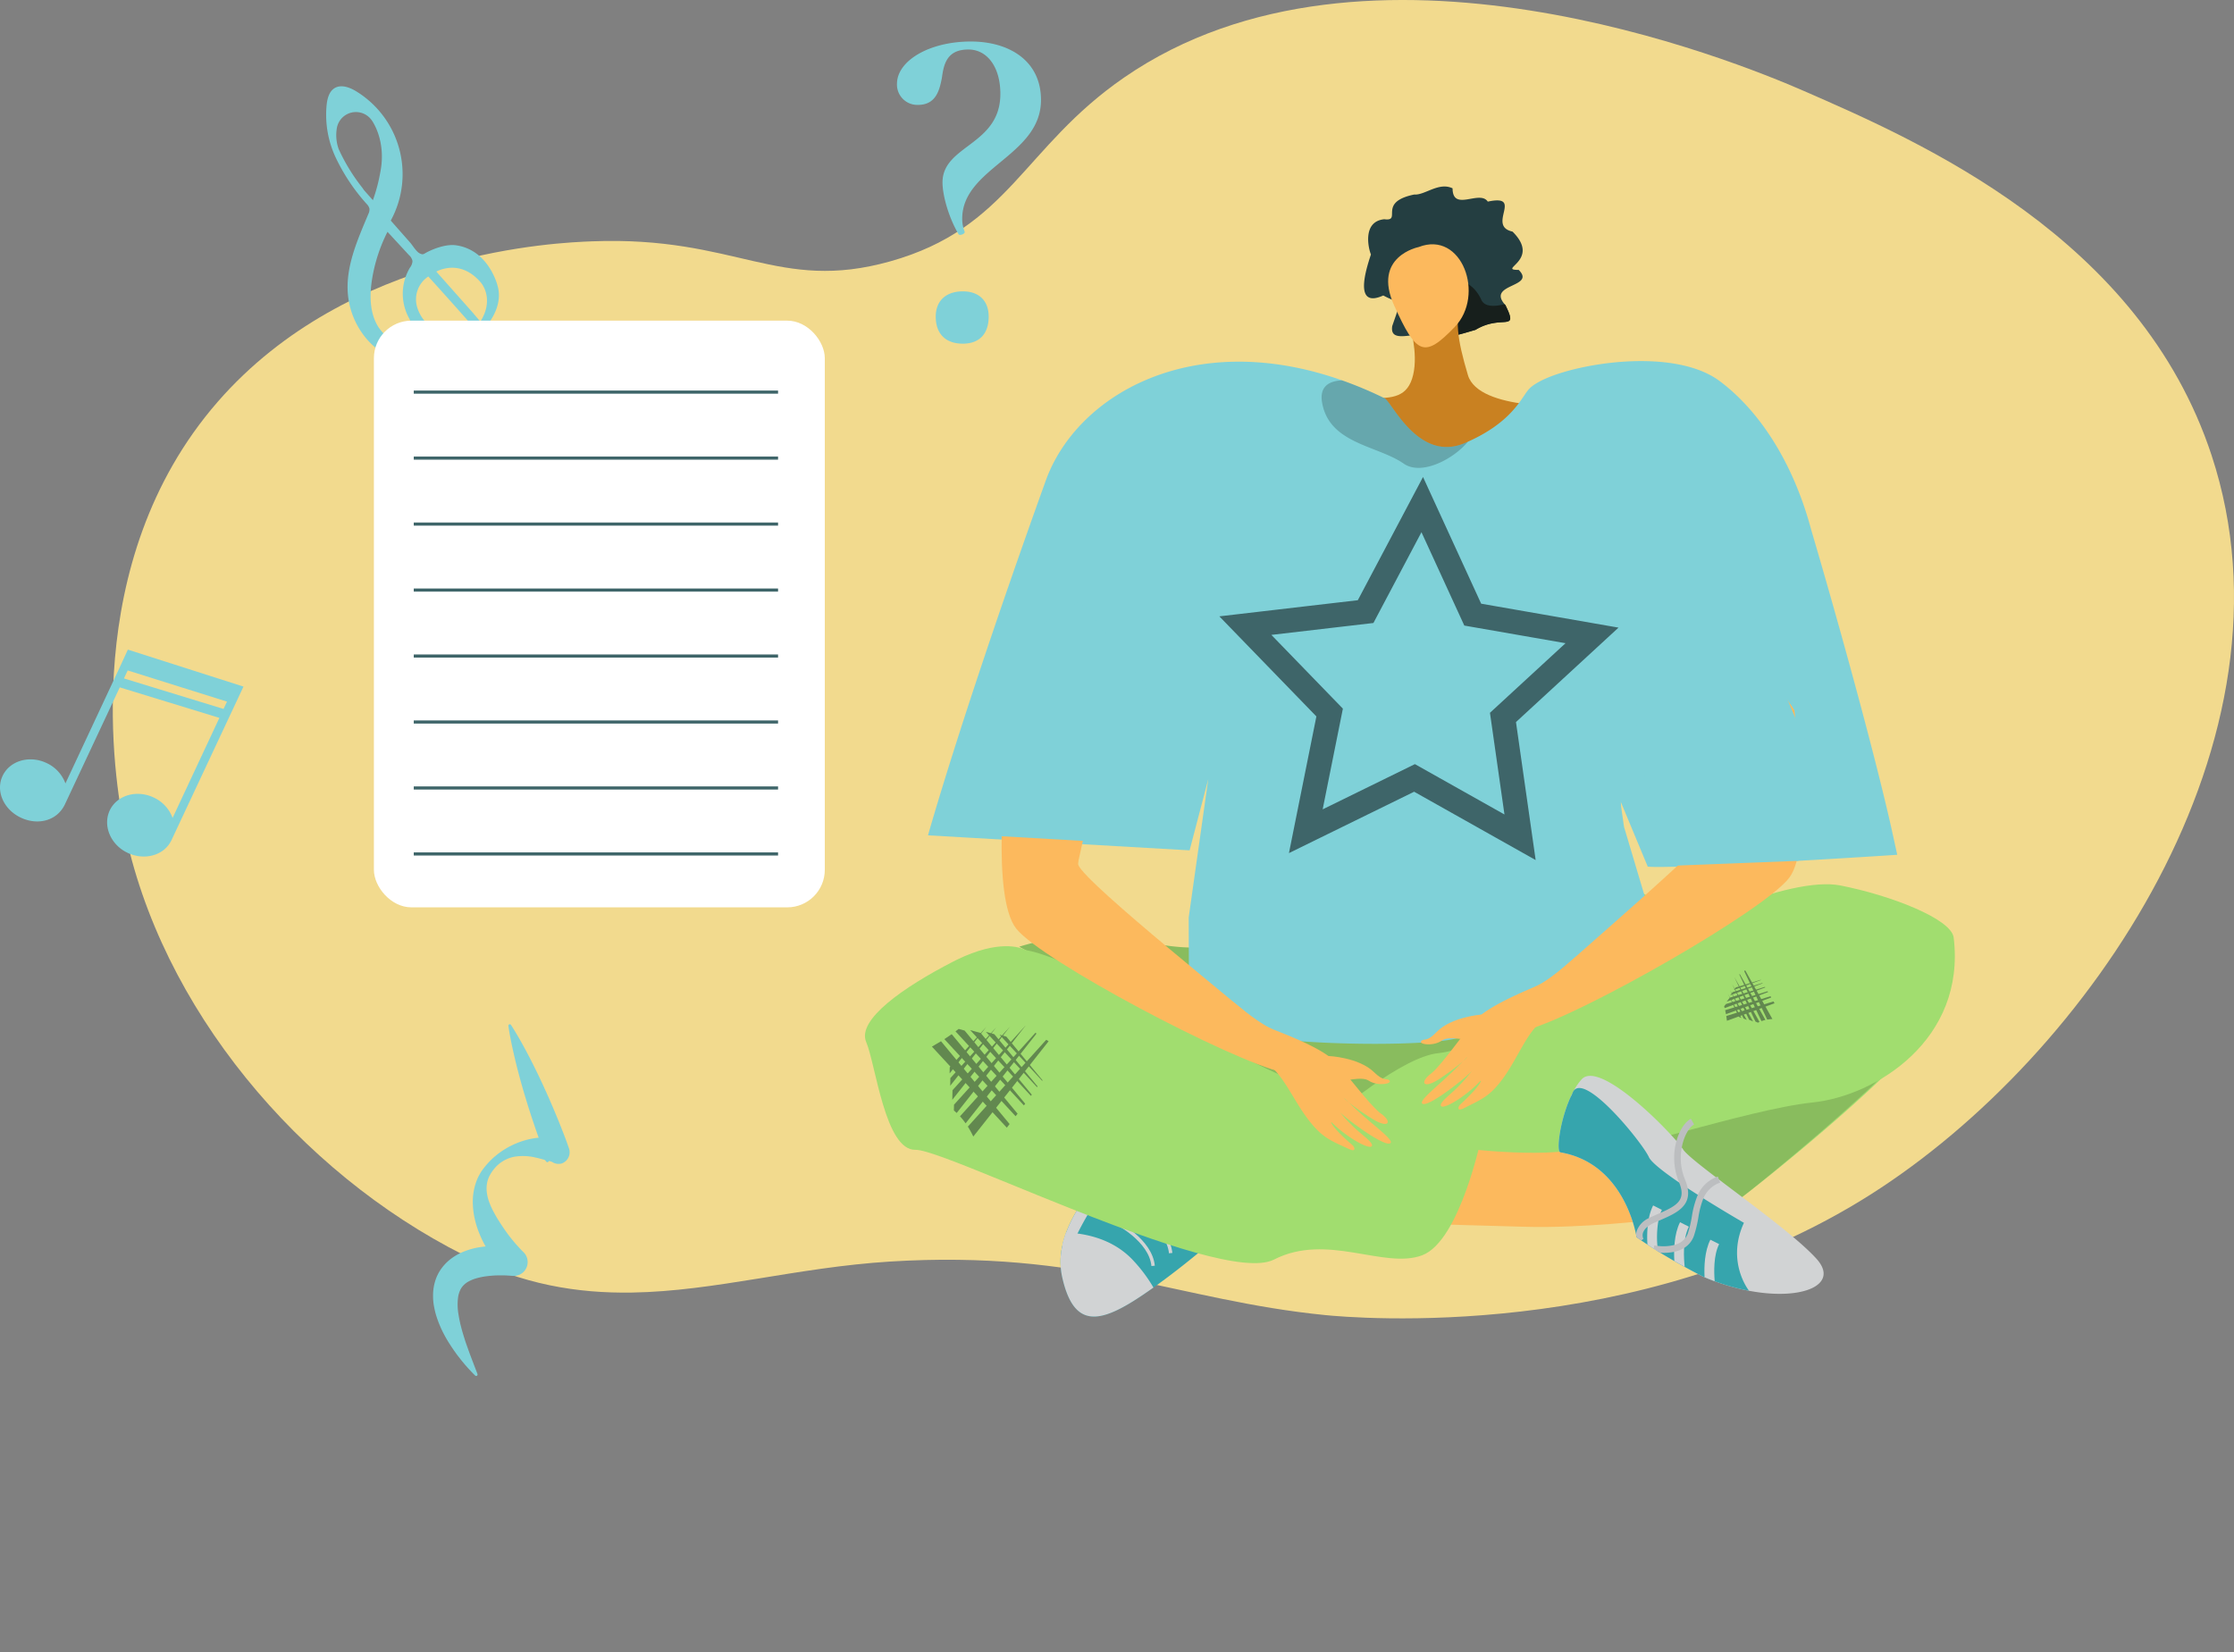 <svg xmlns="http://www.w3.org/2000/svg" width="714" height="528.172" viewBox="0 0 714 528.172"><rect x="0" y="0" width="714" height="528.172" fill="#808080" stroke="none"/><defs><style>.a{fill:#f2da8e;}.a,.e,.f,.j,.k,.m,.n,.o,.p,.q,.r,.t{fill-rule:evenodd;}.b,.k{fill:#36a5ad;}.c,.j{fill:#d1d3d4;}.d,.s,.t,.w{fill:none;stroke-miterlimit:10;}.d{stroke:#d1d3d4;stroke-width:1.086px;}.e{fill:#a1dd6f;}.f{opacity:0.15;}.g,.p{fill:#fcb95d;}.h{opacity:0.5;}.i{fill:#243330;}.l{fill:#bcbec0;}.m{fill:#243e41;}.n{fill:#171f1c;}.o{fill:#c98121;}.q,.u{fill:#7fd1d8;}.r{opacity:0.2;}.s{stroke:#fcb95d;stroke-width:1.393px;}.t,.w{stroke:#3e6569;}.t{stroke-width:7.813px;}.v{fill:#fff;}</style></defs><g transform="translate(-446.681 -378.755)"><path class="a" d="M639.993,791.932c26.556-.432,52.67-8.065,82.475-9.913,61.609-3.82,91.818,12.4,139.005,17.109,9.434.94,99.656,8.819,174.291-38.494,70.189-44.495,138.893-145.6,109.066-236.308C1121.935,454.7,1051.81,424.1,1014.378,407.774c-21.325-9.3-139.47-57.746-217.063-4.277-32.48,22.383-36.886,48.174-74.848,58.811-35.86,10.048-49.021-8.176-95.165-6.416-10.773.411-77.665,2.962-119.758,51.325-44.848,51.527-32.7,121.917-29.941,135.8,11.533,57.962,56.222,110.5,108.436,136.833C604.99,789.406,622.586,792.215,639.993,791.932Z" transform="translate(8.699)"/><g transform="translate(723.127 438.366)"><g transform="translate(0 210.111)"><g transform="translate(61.229 105.524)"><path class="b" d="M756.961,680.905s-2.383,2.164-6.183,5.39c-4.358,3.693-10.592,8.749-17.241,13.479-1.077.754-2.169,1.522-3.261,2.261-13.729,9.294-22.2,11.151-25.93-5.664a23.078,23.078,0,0,1,.054-9.937,28.044,28.044,0,0,1,1.238-4.293,42.243,42.243,0,0,1,5.611-10.216,49.875,49.875,0,0,1,5.16-5.976c1.645-1.613,2.876-2.514,3.178-2.5Z" transform="translate(-702.558 -663.443)"/><path class="c" d="M733.537,695.261c-1.077.754-2.169,1.522-3.261,2.261-13.729,9.294-22.2,11.151-25.93-5.664a23.079,23.079,0,0,1,.054-9.937,28.046,28.046,0,0,1,1.238-4.293c1.174.063,2.392.174,3.623.359,6.25.841,12.863,3.229,17.9,8.71A48.1,48.1,0,0,1,733.537,695.261Z" transform="translate(-702.558 -658.931)"/><path class="d" d="M717.066,675.157c.459.121,11.371,5.764,12.15,13.963" transform="translate(-698.348 -659.717)"/><path class="d" d="M721.319,672.059c.457.121,11.37,5.764,12.15,13.963" transform="translate(-696.995 -660.702)"/><path class="c" d="M718.706,667.541a32.308,32.308,0,0,0-3.9,5.092,102.156,102.156,0,0,0-5.239,9.262c-1.261,2.483-2.065,4.255-2.065,4.255l-.014.513-2.781-.833a28.061,28.061,0,0,1,1.238-4.293,42.238,42.238,0,0,1,5.611-10.217c-3.011-1.231-5.933-2.429-8.691-3.548v-.015s9.129-2.307,13.852-2.413C719.146,665.291,720.414,665.825,718.706,667.541Z" transform="translate(-702.865 -662.839)"/></g><path class="e" d="M919.034,613.469l-84.121,54.27-6.522,4.207-15.212,9.805-117.45-64.431s-.075-.041-.209-.1l-1.7-.937A87.4,87.4,0,0,1,712.9,612.66a57.623,57.623,0,0,1,19.3,1.474c17.682,4.814,34.495,2.057,41.694-4.221s15.97-29.786,30.433-26.147l75.676,8.266Z" transform="translate(-644.512 -583.385)"/><path class="f" d="M896.621,634.13l-61.708,33.609-6.522,4.207-15.212,9.805-117.45-64.431s-.075-.041-.209-.1l-1.7-.937A87.4,87.4,0,0,1,712.9,612.66a57.623,57.623,0,0,1,19.3,1.474c17.682,4.814,34.495,2.057,41.694-4.221s15.97-29.786,30.433-26.147l74.735-.244Z" transform="translate(-644.512 -583.385)"/><g transform="translate(250.298 32.39)"><path class="e" d="M875.052,689.461c3.853-2.59,55.625-43.577,61.549-57.379a87.568,87.568,0,0,0,6.148-24.122L856.894,649l-10.588,26.02Z" transform="translate(-846.306 -607.959)"/><path class="f" d="M875.052,689.461c3.853-2.59,55.654-44.588,61.549-57.379a75.263,75.263,0,0,0,6.148-24.122L856.894,649l-10.588,26.02Z" transform="translate(-846.306 -607.959)"/></g><path class="e" d="M924.056,662.973c-20.566,2.109-67.721,18.066-74.707,16.786-4.176-.776-18.751.231-29.59,2.46-4.223.886-7.922,1.691-10.277,2.225l-2.668.6-40.09-14.191s4.227-3.808,10.122-8.362c2.077-1.605,4.35-3.32,6.717-4.976,7.224-5.077,15.328-9.782,21.09-10.335,13-1.258,62.778-24.673,68.385-32.079s43.9-24.684,60-21.522c16.1,3.144,35.523,10.685,36.247,16.675C973.22,642.765,944.642,660.847,924.056,662.973Z" transform="translate(-621.323 -580.264)"/><path class="g" d="M791.383,681.575l33.008.932c18.2.514,40.307-2.123,40.307-2.123s-10.756-25.29-24.494-22.533c-14.117,2.833-42.337-1.2-42.337-1.2Z" transform="translate(-613.479 -560.079)"/><path class="e" d="M853.567,668.714s-6.895,33.816-19.114,38.328-30.341-7.339-47.321,1.352c-4.416,2.254-13.608.97-24.971-2.195-6.066-1.681-12.737-3.881-19.629-6.378-8.888-3.191-18.147-6.838-26.909-10.375-1.416-.563-2.792-1.123-4.169-1.685-3.863-1.579-7.612-3.117-11.151-4.551-13.885-5.674-24.675-9.983-27.734-9.9-9.718.266-12.71-27.348-15.76-34.456-3.03-7.108,11.83-17.483,27.731-25.682.413-.2.805-.4,1.2-.605,13.555-6.621,20.461-3.871,21.681-3.257.134.062.21.1.21.1,21.253,3.754,75.328,41.322,92.923,43.754,10.657,1.48,27.838,6.861,39.739,10.872q1.524.508,2.931,1.012C849.411,667.166,853.567,668.714,853.567,668.714Z" transform="translate(-656.413 -575.483)"/><g class="h" transform="translate(21.396 58.179)"><g transform="translate(5.661)"><path class="i" d="M706.417,630.916l-.944,1.047-9.017,9.991-15.095,16.721q.583.917,1.1,1.9c.223.419.436.845.646,1.272l13.008-16.434,11.056-14.026Q706.794,631.151,706.417,630.916Z" transform="translate(-675.534 -626.445)"/><path class="i" d="M703.557,629.222,700.15,633l-7.2,7.973-13.495,14.945a22.35,22.35,0,0,1,1.8,2.245c2.714-3.427,7.049-8.9,11.421-14.428l9.9-12.561,1.335-1.7C703.8,629.385,703.68,629.3,703.557,629.222Z" transform="translate(-676.139 -626.984)"/><path class="i" d="M678.876,655.39c4.076-5.141,20.09-25.355,21.946-27.846l-.026-.02-22.783,25.224-.037,1.852Q678.439,654.982,678.876,655.39Z" transform="translate(-676.61 -627.524)"/><path class="i" d="M696,627.743c-.381.637-18.412,23.372-18.412,23.372l.059-3.058Z" transform="translate(-676.733 -627.454)"/><path class="i" d="M691.789,627.906c-.3.507-14.7,18.664-14.7,18.664l.042-2.441Z" transform="translate(-676.894 -627.402)"/><path class="i" d="M688.687,627.769c-.242.406-11.747,14.91-11.747,14.91l.032-1.949Z" transform="translate(-676.94 -627.446)"/></g><g transform="translate(0 1)"><path class="i" d="M697.475,657.742l-21.92-26.469q-1.435.886-2.91,1.711c6.4,6.937,15.807,17.13,23.941,25.916Q697.028,658.321,697.475,657.742Z" transform="translate(-672.645 -627.332)"/><path class="i" d="M699.068,654.978l-21.053-25.423q-1.157.825-2.349,1.588c5.372,5.825,15.054,16.318,22.771,24.651Z" transform="translate(-671.684 -627.878)"/><path class="i" d="M700.64,652.187l-19.363-23.38-1.9-.523c-.335.268-.672.529-1.012.787,3.705,4.019,14.441,15.659,21.861,23.662C700.366,652.55,700.5,652.37,700.64,652.187Z" transform="translate(-670.825 -628.283)"/><path class="i" d="M701.622,649.213,685.3,629.5l-3.382-.933s12.224,13.265,19.43,21.031C701.438,649.472,701.529,649.342,701.622,649.213Z" transform="translate(-669.696 -628.192)"/><path class="i" d="M702.252,646.427l-13.82-16.69-2.7-.745s10.746,11.661,16.35,17.693C702.135,646.6,702.194,646.513,702.252,646.427Z" transform="translate(-668.484 -628.057)"/><path class="i" d="M702.806,644.288l-11.594-14-2.163-.6s9.327,10.12,13.613,14.728C702.71,644.377,702.757,644.332,702.806,644.288Z" transform="translate(-667.427 -627.835)"/></g></g><g class="h" transform="translate(274.603 40.448)"><g transform="translate(1.269)"><path class="i" d="M869.6,614.311l.278.584,2.653,5.584,4.441,9.345c.327-.057.66-.1,1-.133.217-.021.435-.037.654-.05l-4.686-8.411-4.007-7.157C869.819,614.152,869.709,614.232,869.6,614.311Z" transform="translate(-864.472 -614.072)"/><path class="i" d="M868.417,615.1l1,2.11,2.117,4.456,3.967,8.354a10.3,10.3,0,0,1,1.271-.37c-.977-1.754-2.539-4.557-4.112-7.384l-3.589-6.411-.488-.866Z" transform="translate(-864.848 -613.781)"/><path class="i" d="M875.233,630.016c-1.465-2.634-7.225-12.985-7.955-14.21l-.013.008,6.7,14.1.779.341C874.9,630.173,875.067,630.091,875.233,630.016Z" transform="translate(-865.214 -613.521)"/><path class="i" d="M866.7,617.433c.2.274,6.679,11.923,6.679,11.923l-1.288-.563Z" transform="translate(-865.393 -613.003)"/><path class="i" d="M866.187,618.87c.162.219,5.333,9.522,5.333,9.522l-1.028-.447Z" transform="translate(-865.557 -612.546)"/><path class="i" d="M865.709,619.86c.129.174,4.261,7.607,4.261,7.607l-.823-.357Z" transform="translate(-865.709 -612.231)"/></g><g transform="translate(0 3.016)"><path class="i" d="M880.348,621.619l-15.087,4.645q.125.765.215,1.536c4.069-1.495,10.048-3.695,15.207-5.6Q880.515,621.91,880.348,621.619Z" transform="translate(-864.582 -614.687)"/><path class="i" d="M879.479,620.354l-14.49,4.463q.146.635.261,1.275c3.417-1.255,9.572-3.518,14.465-5.326Z" transform="translate(-864.669 -615.089)"/><path class="i" d="M878.628,619.146l-13.327,4.1-.555.713c.054.188.105.378.156.568,2.357-.866,9.184-3.374,13.885-5.114Z" transform="translate(-864.746 -615.474)"/><path class="i" d="M877.581,618.082l-11.234,3.459-.991,1.272s7.778-2.855,12.341-4.546C877.659,618.2,877.62,618.143,877.581,618.082Z" transform="translate(-864.552 -615.812)"/><path class="i" d="M876.509,617.135,867,620.064l-.791,1.016s6.837-2.51,10.381-3.825Z" transform="translate(-864.281 -616.113)"/><path class="i" d="M875.7,616.36l-7.98,2.458-.633.813s5.934-2.179,8.643-3.187C875.72,616.417,875.71,616.389,875.7,616.36Z" transform="translate(-864.001 -616.36)"/></g></g><g transform="translate(221.706 74.187)"><path class="j" d="M907.028,698.144c-6.034-6.692-20.68-17.37-31.166-25.331l-.008-.007c-.34-.248-.649-.484-.966-.726-5.458-4.164-9.624-7.487-10.531-8.945-.095-.162-.228-.345-.388-.563-.394-.54-.966-1.259-1.7-2.1-6.562-7.594-25.083-25.347-30.282-19.72a18.679,18.679,0,0,0-2.526,3.617c-.154.278-.31.558-.448.85-.005.022-.013.03-.018.053-.2.38-.4.772-.576,1.18,0,.016,0,.016-.005.024-3.4,7.488-4.633,17.4-3.24,17.643,18.637,3.2,23.374,22.2,24.19,26.3.1.51.141.79.141.79s.5.369,1.467,1.043c.534.359,1.218.817,2.026,1.354.44.293.919.6,1.445.941.179.112.353.232.539.336q.637.417,1.364.873c.235.144.469.289.726.439l.008.008q1.995,1.224,4.5,2.666c1.044.6,2.142,1.219,3.315,1.861,1.758.975,3.676,1.99,5.722,3.046.2.088.415.175.622.256,1.078.465,2.167.884,3.245,1.282a68.969,68.969,0,0,0,10.961,3.052h.014C902.677,711.625,914.474,706.395,907.028,698.144Z" transform="translate(-824.614 -639.669)"/><path class="k" d="M885.466,707.427s-7.4-9.225-1.633-21.719c0,0-6.166-3.56-12.961-7.82-.58-.37-1.176-.754-1.771-1.137-1.081-.687-2.177-1.387-3.253-2.1-.927-.61-1.839-1.222-2.719-1.82-4.893-3.34-8.924-6.467-9.677-8.135-2.054-4.512-19.866-26.578-23.987-21.265a3.308,3.308,0,0,0-.448.85c-.005.022-.013.03-.018.053a7.817,7.817,0,0,1-.576,1.18c0,.016,0,.016-.005.024-3.4,7.488-4.633,17.4-3.24,17.643,18.637,3.2,23.374,22.2,24.19,26.3.1.51.141.79.141.79s.5.369,1.467,1.042c.534.359,1.218.817,2.026,1.354.44.293.919.6,1.445.941.179.112.353.232.539.336q.637.417,1.364.872c.235.144.469.289.726.439l.008.008q1.995,1.224,4.5,2.667c1.044.6,2.142,1.219,3.315,1.861,1.758.975,3.676,1.99,5.722,3.046.2.088.415.175.622.256,1.078.465,2.167.884,3.245,1.283a68.974,68.974,0,0,0,10.961,3.051Z" transform="translate(-824.614 -638.733)"/><g transform="translate(28.302 41.417)"><path class="c" d="M849.518,685.759c-.049-.413-.113-1-.167-1.745a31.031,31.031,0,0,1,.307-7.967,14.72,14.72,0,0,1,.71-2.6c.121-.32.266-.637.418-.945l-2.8-1.412a15.838,15.838,0,0,0-1.341,4.035l-.007.008a23.154,23.154,0,0,0-.4,2.746,34.921,34.921,0,0,0-.071,5.73c.44.293.919.6,1.445.941.179.112.353.232.539.336Q848.791,685.3,849.518,685.759Z" transform="translate(-846.086 -671.091)"/></g><g transform="translate(36.9 46.782)"><path class="c" d="M856,689.439c-.273-2.38-.738-8.774,1.317-12.858l-2.812-1.42c-1.928,3.837-2.019,9.058-1.82,12.416C853.726,688.179,854.823,688.8,856,689.439Z" transform="translate(-852.609 -675.161)"/></g><g transform="translate(46.584 52.373)"><path class="c" d="M863.249,692.674c-.245-2.866-.4-8.253,1.416-11.858l-2.8-1.413c-1.86,3.675-2.018,8.634-1.857,11.988C861.082,691.856,862.17,692.276,863.249,692.674Z" transform="translate(-859.956 -679.403)"/></g><g transform="translate(24.752 13.711)"><path class="l" d="M859.874,672.281a12.975,12.975,0,0,0-.858-2.811,17.932,17.932,0,0,1-1.021-10.206c.667-3.648,2.322-6.485,3.919-7.359l-1.014-1.833c-1.9,1.039-3.654,3.681-4.6,7.093a20.214,20.214,0,0,0,.79,13.116c.02.058.047.122.067.181,2.226,5.44-.435,7.243-5.93,9.674-.314.144-.643.287-.987.434-.609.262-1.225.533-1.832.811-.315.142-.621.293-.912.442a7.322,7.322,0,0,0-3.888,4.086,4.849,4.849,0,0,0-.212,1.2c.1.51.141.79.141.79s.5.369,1.467,1.043l.749-.444a2.663,2.663,0,0,1-.144-2,4.163,4.163,0,0,1,1.492-1.934,10.212,10.212,0,0,1,2.171-1.289l1.246-.543c.194-.082.378-.17.565-.244C855.949,680.374,860.968,678.194,859.874,672.281Z" transform="translate(-843.393 -650.071)"/></g><g transform="translate(30.37 32.172)"><path class="l" d="M860.545,682.967a39.055,39.055,0,0,0,1.389-5.76,28.2,28.2,0,0,1,1.609-6.148,8.951,8.951,0,0,1,5.367-5.031l-.378-.979-.008-.007-.377-.965c-.2.075-.4.157-.589.239a10.806,10.806,0,0,0-5.786,5.606,28.8,28.8,0,0,0-1.9,6.89,35.654,35.654,0,0,1-1.3,5.449,5.572,5.572,0,0,1-.85,1.549,6.359,6.359,0,0,1-3.434,2.144,14.634,14.634,0,0,1-5.436.291c-.6-.071-.969-.14-.993-.145l-.2,1.018q.636.417,1.364.873c.235.144.469.289.726.439l.008.008a16.877,16.877,0,0,0,4.435-.281,10.05,10.05,0,0,0,3.185-1.234A7.438,7.438,0,0,0,860.545,682.967Z" transform="translate(-847.655 -664.077)"/></g></g></g><g transform="translate(158.361)"><path class="m" d="M783.577,458.822c5.776,3.1,5.934.8,2.863,9.768-.817,5.293,5.54,2.489,11.015,2.614a9.44,9.44,0,0,1,3.335.585c3.1.917,7.74-.685,12.249-1.976,8.508-5.15,13.923,1,9.584-7.9-.088-.1-.188-.2-.265-.3-5.656-6.623,10.153-5.357,4.5-10.964-7.118-.007,7.352-3.014-1.976-12.25-8.42-1.849,3.809-12.065-7.9-9.583-2.589-3.88-11.225,3.394-11.257-4.246-4.389-2.131-8.868,2.258-12.262,1.981-11.944,2.461-3.664,8.661-9.571,7.9-7.055.7-5.081,9.316-4.257,11.263C777.838,451.076,774.218,463.056,783.577,458.822Z" transform="translate(-776.281 -423.98)"/><path class="n" d="M792.708,464.152a9.441,9.441,0,0,1,3.335.585c3.1.917,7.74-.685,12.249-1.976,8.508-5.15,13.923,1,9.584-7.9-.088-.1-.188-.2-.265-.3-3.2.782-6.386.928-7.439-1.4-4.753-10.518-17.752-6.068-17.752-6.068s-.153,8.68-.013,9.55C792.481,457.083,792.616,460.6,792.708,464.152Z" transform="translate(-771.533 -416.928)"/><path class="o" d="M844.845,486.014s-30.5,1.731-33.941-9.836-4.338-17.943-1.774-24.965-16.872,8.794-16.872,8.794,2.826,8.984,1.144,16.1-6.459,7.6-13.908,7.4,1.619,22.779,1.619,22.779,26.707.99,28.755,1.806,29.424-1.74,30.705-2.181S844.845,486.014,844.845,486.014Z" transform="translate(-776.556 -415.889)"/><path class="p" d="M793.027,438.881s-14.95,2.943-7.831,18.683,9.61,17.007,19.377,6.842S806.865,433.479,793.027,438.881Z" transform="translate(-774.419 -419.521)"/></g><path class="q" d="M981.471,624.142l-.258.016c-2.342.154-20.409,1.321-38.814,2.334-1.992.111-3.991.221-5.975.324-4.341.227-8.6.44-12.586.625-10.7.486-19.384.75-22.1.492l-3.859-9.271-3.262-7.841-1.493-3.586.108,1.567.92,6.417,12.409,41.6L841,682.7c-11.6,3.645-87.593,2.679-85.891-9.36l-.09-29.152,5.67-40.12.588-4.135L755.31,622.72l-83.607-4.8s10.836-38.911,37.622-113.359c9.909-27.561,47.044-48.926,94.712-32.073a126.107,126.107,0,0,1,13.592,5.727c2.336,1.144,10.84,20.662,25.669,14.3.315-.136.63-.27.937-.414,13.546-6.069,16.81-13.339,19.087-16.3a.123.123,0,0,1,.016-.022c.078-.088.149-.178.22-.268,1.594-1.9,5.4-3.848,10.575-5.446,14.057-4.347,38.3-6.5,50.575,2.64s23.361,25.446,29.274,47.577c10.023,34.013,20.788,73.733,25.654,95.48.08.359.154.7.228,1.039C980.887,621.455,981.471,624.142,981.471,624.142Z" transform="translate(-651.549 -410.51)"/><path class="r" d="M813.877,490.614c-4.488,5.49-14.784,10.976-20.494,7-8.427-5.855-23.777-6.3-26.084-19.484-.915-5.217,2.238-6.95,6.38-7.13a126.1,126.1,0,0,1,13.592,5.727c2.336,1.144,10.84,20.664,25.669,14.3C813.255,490.894,813.57,490.758,813.877,490.614Z" transform="translate(-621.191 -409.022)"/><path class="s" d="M857.646,779.463" transform="translate(-592.401 -310.903)"/><path class="t" d="M805.184,501.128l16.14,35.171,38.123,6.643L830.985,569.16l5.463,38.31L802.717,588.5,767.97,605.536l7.616-37.94-26.937-27.783,38.437-4.481Z" transform="translate(-627.073 -399.44)"/><g transform="translate(43.673 166.991)"><path class="p" d="M690.963,567.571c.073,1.362-4.877,43.2,3.311,53.407s68.154,41.968,85.359,45.97c0,0-9.232-15.877-9.654-17.1s-53.755-43.376-55.92-49.313c-.74-2.026,7.48-21.364,1.007-42.448S690.963,567.571,690.963,567.571Z" transform="translate(-689.546 -550.671)"/><g transform="translate(84.759 102.085)"><path class="p" d="M755.1,628.12c1.12.717,16.384,5.819,21.072,11.167s11.018,13.833,14.141,16.089c3.674,2.653,2.583,4.774-2.13,2.064-3.065-1.761-8.728-5.81-9.621-6.968-.432-.56,2.817,2.784,6.713,6.155,4.143,3.584,8.941,7.254,8.142,8.154-1.549,1.747-14.438-7.89-16.273-9.9a55.393,55.393,0,0,0,4.928,5.238c2.406,2.233,5.647,4.445,5.392,5.52-.4,1.7-8.226-2.691-12.988-7.542-.285.061.613,2.089,6.762,7.4.618.535,1.425,2.446-1.261,1.174-5.655-2.679-8.384-3.385-13.156-9.729-4.653-6.186-7.928-14.351-12.969-17.583Z" transform="translate(-753.85 -628.12)"/><path class="p" d="M769.678,634.846s9.712.4,14.585,5.177c2.9,2.843,3.852,2.04,4.539,2.386,2.287,1.143-3.165,2.366-6.179.349-2.45-1.638-8.048.49-10-.154s-6.616-3.4-6.672-4.889S769.678,634.846,769.678,634.846Z" transform="translate(-749.999 -625.981)"/></g><path class="p" d="M758.373,630.379s-3.182-1.173-10.949-7.605-1.431,6.884-1.431,6.884l14.772,12.559Z" transform="translate(-672.366 -528.294)"/></g><g transform="translate(177.652 151.103)"><path class="p" d="M902.417,554.964c-.03,1.364,6.235,43.023-1.626,53.484s-66.8,44.1-83.867,48.639c0,0,8.726-16.161,9.109-17.395s52.361-45.049,54.338-51.051c.675-2.048-8.151-21.117-2.345-42.4S902.417,554.964,902.417,554.964Z" transform="translate(-783.007 -538.618)"/><g transform="translate(0 104.155)"><path class="p" d="M828.663,617.637c-1.1.753-16.191,6.333-20.709,11.826s-10.576,14.173-13.627,16.526c-3.588,2.768-2.432,4.855,2.195,2,3.006-1.857,8.54-6.083,9.4-7.268.415-.573-2.727,2.871-6.515,6.364-4.028,3.713-8.707,7.532-7.881,8.407,1.6,1.7,14.183-8.341,15.953-10.41a55.355,55.355,0,0,1-4.761,5.39c-2.333,2.309-5.5,4.62-5.216,5.688.455,1.682,8.138-2.949,12.745-7.948.286.051-.547,2.108-6.526,7.615-.6.554-1.346,2.49,1.3,1.134,5.568-2.855,8.272-3.648,12.842-10.139,4.455-6.329,7.472-14.6,12.407-17.983Z" transform="translate(-791.117 -617.637)"/><path class="p" d="M810.6,624.8s-9.695.7-14.415,5.635c-2.806,2.933-3.784,2.16-4.463,2.527-2.249,1.214,3.239,2.265,6.189.154,2.4-1.715,8.06.236,9.986-.469s6.5-3.61,6.514-5.1S810.6,624.8,810.6,624.8Z" transform="translate(-791.192 -615.358)"/></g><path class="p" d="M820.163,620s3.145-1.272,10.706-7.947,1.648,6.836,1.648,6.836L818.148,631.91Z" transform="translate(-782.617 -515.847)"/></g><path class="q" d="M680.231,599.041l47.9,2.749,10.59-50.309L717.4,524.375,693.63,540.114l-13.346,57.078" transform="translate(-648.836 -392.046)"/><path class="q" d="M850.8,591.266l-3.692,19.247,48.092-1.858s6.749-30.6,5.04-32.4-23.1-55.158-23.1-55.158l-20.017,4.71-13.376,17.205-.324,32.225Z" transform="translate(-596.926 -393.089)"/></g><g transform="translate(733.356 392.022)"><path class="u" d="M678.73,433.869c0-12,18.492-11.8,18.492-28.327,0-8.46-4.131-14.164-10.23-14.164-6.884,0-7.868,4.721-8.458,9.049-.787,4.131-1.968,8.656-7.673,8.656a6.5,6.5,0,0,1-6.688-6.688c0-7.476,10.426-13.574,23.606-13.574,12.2,0,22.427,6.1,22.427,18.688,0,17.9-25.181,21.639-25.181,37.968a10.951,10.951,0,0,0,.787,4.131c.2.787-1.77,1.377-1.967.787C680.7,445.082,678.73,438,678.73,433.869Zm-2.164,42.885c0-4.918,3.148-8.065,8.657-8.065,5.311,0,8.26,3.148,8.26,8.065,0,5.508-2.95,8.655-8.26,8.655C679.713,485.409,676.566,482.262,676.566,476.754Z" transform="translate(-664.173 -388.82)"/></g><path class="u" d="M501.559,597.056l.008-.017.011-.021,22.534-48.084h0l.384-.819L487.549,536.3l-2.634,5.719-17.322,37.048a11.548,11.548,0,0,0-6.029-6.518c-5.467-2.587-11.759-.75-14.052,4.1s.332,10.761,5.8,13.347c5.4,2.556,11.469,1.079,14.018-4.043l.013.005-.04.083.008-.025a.3.3,0,0,0,.011-.032l17.636-37.62,31.841,9.751L501.843,590.1a11.553,11.553,0,0,0-6.028-6.523c-5.466-2.585-11.757-.751-14.051,4.1s.224,10.99,5.692,13.576c5.4,2.556,11.583.837,13.911-3.815l.011.005ZM486.294,545.51l1.2-2.556,31.735,9.963-1.1,2.344Z" transform="translate(0 50.113)"/><path class="u" d="M553.181,721.72a24.786,24.786,0,0,1-1.066-3.755,18.7,18.7,0,0,1-.428-4.144,15.51,15.51,0,0,1,.659-4.515,13.55,13.55,0,0,1,2.224-4.355,14.96,14.96,0,0,1,3.511-3.31,17.781,17.781,0,0,1,4-2.04,22.247,22.247,0,0,1,4.037-1.1c.791-.14,1.58-.244,2.369-.324a35.206,35.206,0,0,1-2.5-5.442,28.635,28.635,0,0,1-1.07-3.819,25.164,25.164,0,0,1-.5-4,18.958,18.958,0,0,1,1.3-8.023,14.617,14.617,0,0,1,.892-1.826c.159-.283.347-.589.535-.886s.312-.459.559-.778a25.672,25.672,0,0,1,2.533-2.893,17.637,17.637,0,0,1,1.441-1.292,18.376,18.376,0,0,1,1.54-1.186,24.817,24.817,0,0,1,3.372-2.03,25.608,25.608,0,0,1,7.646-2.446c.4-.063.811-.094,1.209-.13-.517-1.475-1.047-2.952-1.533-4.439-.583-1.691-1.132-3.39-1.671-5.1-.282-.855-.535-1.71-.8-2.565l-.774-2.572c-.5-1.725-.989-3.45-1.453-5.184s-.913-3.478-1.323-5.232-.815-3.511-1.176-5.286-.695-3.556-.946-5.374a.452.452,0,0,1,.825-.311c1,1.536,1.913,3.1,2.822,4.667q1.341,2.361,2.6,4.758c.837,1.594,1.642,3.2,2.439,4.81s1.563,3.233,2.317,4.861l1.11,2.446c.369.815.738,1.632,1.09,2.453q1.074,2.46,2.1,4.943c.7,1.649,1.344,3.314,2,4.975s1.29,3.333,1.874,5.025l.2.569a3.8,3.8,0,0,1-2.337,4.781,3.613,3.613,0,0,1-2.742-.3,4.437,4.437,0,0,0-.56-.279l-.714-.223c-.861,1.027-1.006-.227-1.5-.359-1.006-.291-2.021-.557-3.062-.784a17.291,17.291,0,0,0-6.4-.233,10.69,10.69,0,0,0-3.073,1.028,11.075,11.075,0,0,0-2.661,1.893,13.272,13.272,0,0,0-2.019,2.594c-.095.161-.286.51-.4.733s-.206.434-.3.688a8.316,8.316,0,0,0-.419,1.492,9.3,9.3,0,0,0-.069,3.075,13.735,13.735,0,0,0,.742,3.024,24.633,24.633,0,0,0,1.286,2.895c.517.938,1.01,1.882,1.6,2.794,1.155,1.826,2.365,3.647,3.714,5.386.679.869,1.383,1.719,2.11,2.543l1.106,1.214c.355.382.771.818,1.07,1.1a4.433,4.433,0,0,1-3.327,7.662l-.721-.057-.633-.044-.741-.045c-.494-.021-1-.032-1.5-.029-1,0-2,.01-2.971.09s-1.93.177-2.842.338a22.788,22.788,0,0,0-2.583.613,12.191,12.191,0,0,0-2.154.912,6.359,6.359,0,0,0-1.594,1.2,5.418,5.418,0,0,0-1.1,1.587,8.419,8.419,0,0,0-.652,2.181,18.379,18.379,0,0,0,.129,5.627c.152,1.01.364,2.038.6,3.078.266,1.032.529,2.088.854,3.132s.645,2.115,1.01,3.165l1.139,3.18,1.215,3.2c.41,1.073.838,2.141,1.236,3.236l0,.011a.452.452,0,0,1-.269.576.437.437,0,0,1-.472-.1,56.845,56.845,0,0,1-4.69-5.233l-1.083-1.391-1.033-1.446c-.67-.979-1.333-1.971-1.957-3s-1.206-2.1-1.744-3.2A34.415,34.415,0,0,1,553.181,721.72Z" transform="translate(33.401 79.014)"/><g transform="translate(550.89 406.338)"><path class="u" d="M567.291,450.509c-2.9-.413-6.614.852-9.126,2.127-1.321.671-1.329,1.024-2.5.452-1.083-.53-2.276-2.582-3.086-3.5l-6.157-6.975a31.05,31.05,0,0,0-11-41.3c-2.134-1.313-4.936-2.348-7.04-.987-1.574,1.018-2.154,3.026-2.408,4.882a32.141,32.141,0,0,0,2.9,17.35,61.564,61.564,0,0,0,9.871,14.761,3.28,3.28,0,0,1,.862,1.441,3.2,3.2,0,0,1-.362,1.777c-3.424,8.214-7.293,16.732-6.525,25.6a25.588,25.588,0,0,0,6.05,14.366c3.548,4.124,8.631,7.108,14.065,7.36a26.442,26.442,0,0,0,10.414-2.079,33.806,33.806,0,0,0,11.6-6.8c1.757,2.066,3.457,4.18,5.079,6.353,1.279,1.715,2.581,3.463,3.73,5.284.368.581.652,1.192.993,1.785a9.226,9.226,0,0,1,.716,4.167,9.894,9.894,0,0,1-.27,1.855,14.173,14.173,0,0,1-2.492,5.052,11.084,11.084,0,0,1-2.924,2.74,9.7,9.7,0,0,1-1.81.9l-.166.061a8.556,8.556,0,1,0-11.786,2.649l-.051.012c.22.141.446.245.667.37.087.046.169.1.257.144,7.38,3.916,15.7-1.277,15.7-1.277a12.562,12.562,0,0,0,2.888-2.216,14.57,14.57,0,0,0,4.023-6.716,14.189,14.189,0,0,0,.444-3.761,11.273,11.273,0,0,0-.4-3.084,13.3,13.3,0,0,0-2.044-3.758,97.757,97.757,0,0,0-6.258-7.773l-1.553-1.785-2.772-3.187-.14-.161s5.941-6.146,3.867-13.23C580.556,463.411,577.787,452,567.291,450.509Zm-38.14-37.178a6.181,6.181,0,0,1,11.168-2.819s4.86,6.463,2.728,16.825a53.5,53.5,0,0,1-2.334,8.752l-2.707-3.047c-.2-.225-.6-.853-.788-1.086a59.7,59.7,0,0,1-7.445-12.21A13.18,13.18,0,0,1,529.151,413.331Zm24.626,70.506a16.994,16.994,0,0,1-11.279-7.153c-2.822-4.438-2.885-10.1-2.056-15.291a51.608,51.608,0,0,1,4.935-15.189q3.462,3.751,6.927,7.5a3.313,3.313,0,0,1,1.06,1.823,3.708,3.708,0,0,1-.824,2.147,16.29,16.29,0,0,0-.239,16.194,11.2,11.2,0,0,0,4.307,4.667,5.9,5.9,0,0,0,6.109-.133c-.747.54-3.987-2.175-4.5-2.66a12.459,12.459,0,0,1-3.179-4.915,8.761,8.761,0,0,1,3.382-10.347c4.679,5.156,10.2,11.3,14.939,16.744l.069.079A21.775,21.775,0,0,1,553.777,483.837Zm21.287-8.935-2.044-2.395c-.055-.069-.1-.142-.156-.208l-11.889-13.391c2.1-1.054,8.379-3.318,14.221,3.484C575.2,462.392,579.748,467.419,575.064,474.9Z" transform="translate(-525.742 -399.681)"/></g><rect class="v" width="144.112" height="187.543" rx="12" transform="translate(566.181 481.253)"/><line class="w" x2="116.432" transform="translate(578.922 504.1)"/><line class="w" x2="116.432" transform="translate(578.922 525.19)"/><line class="w" x2="116.432" transform="translate(578.922 546.279)"/><line class="w" x2="116.432" transform="translate(578.922 567.369)"/><line class="w" x2="116.432" transform="translate(578.922 588.458)"/><line class="w" x2="116.432" transform="translate(578.922 609.548)"/><line class="w" x2="116.432" transform="translate(578.922 630.637)"/><line class="w" x2="116.432" transform="translate(578.922 651.727)"/></g></svg>